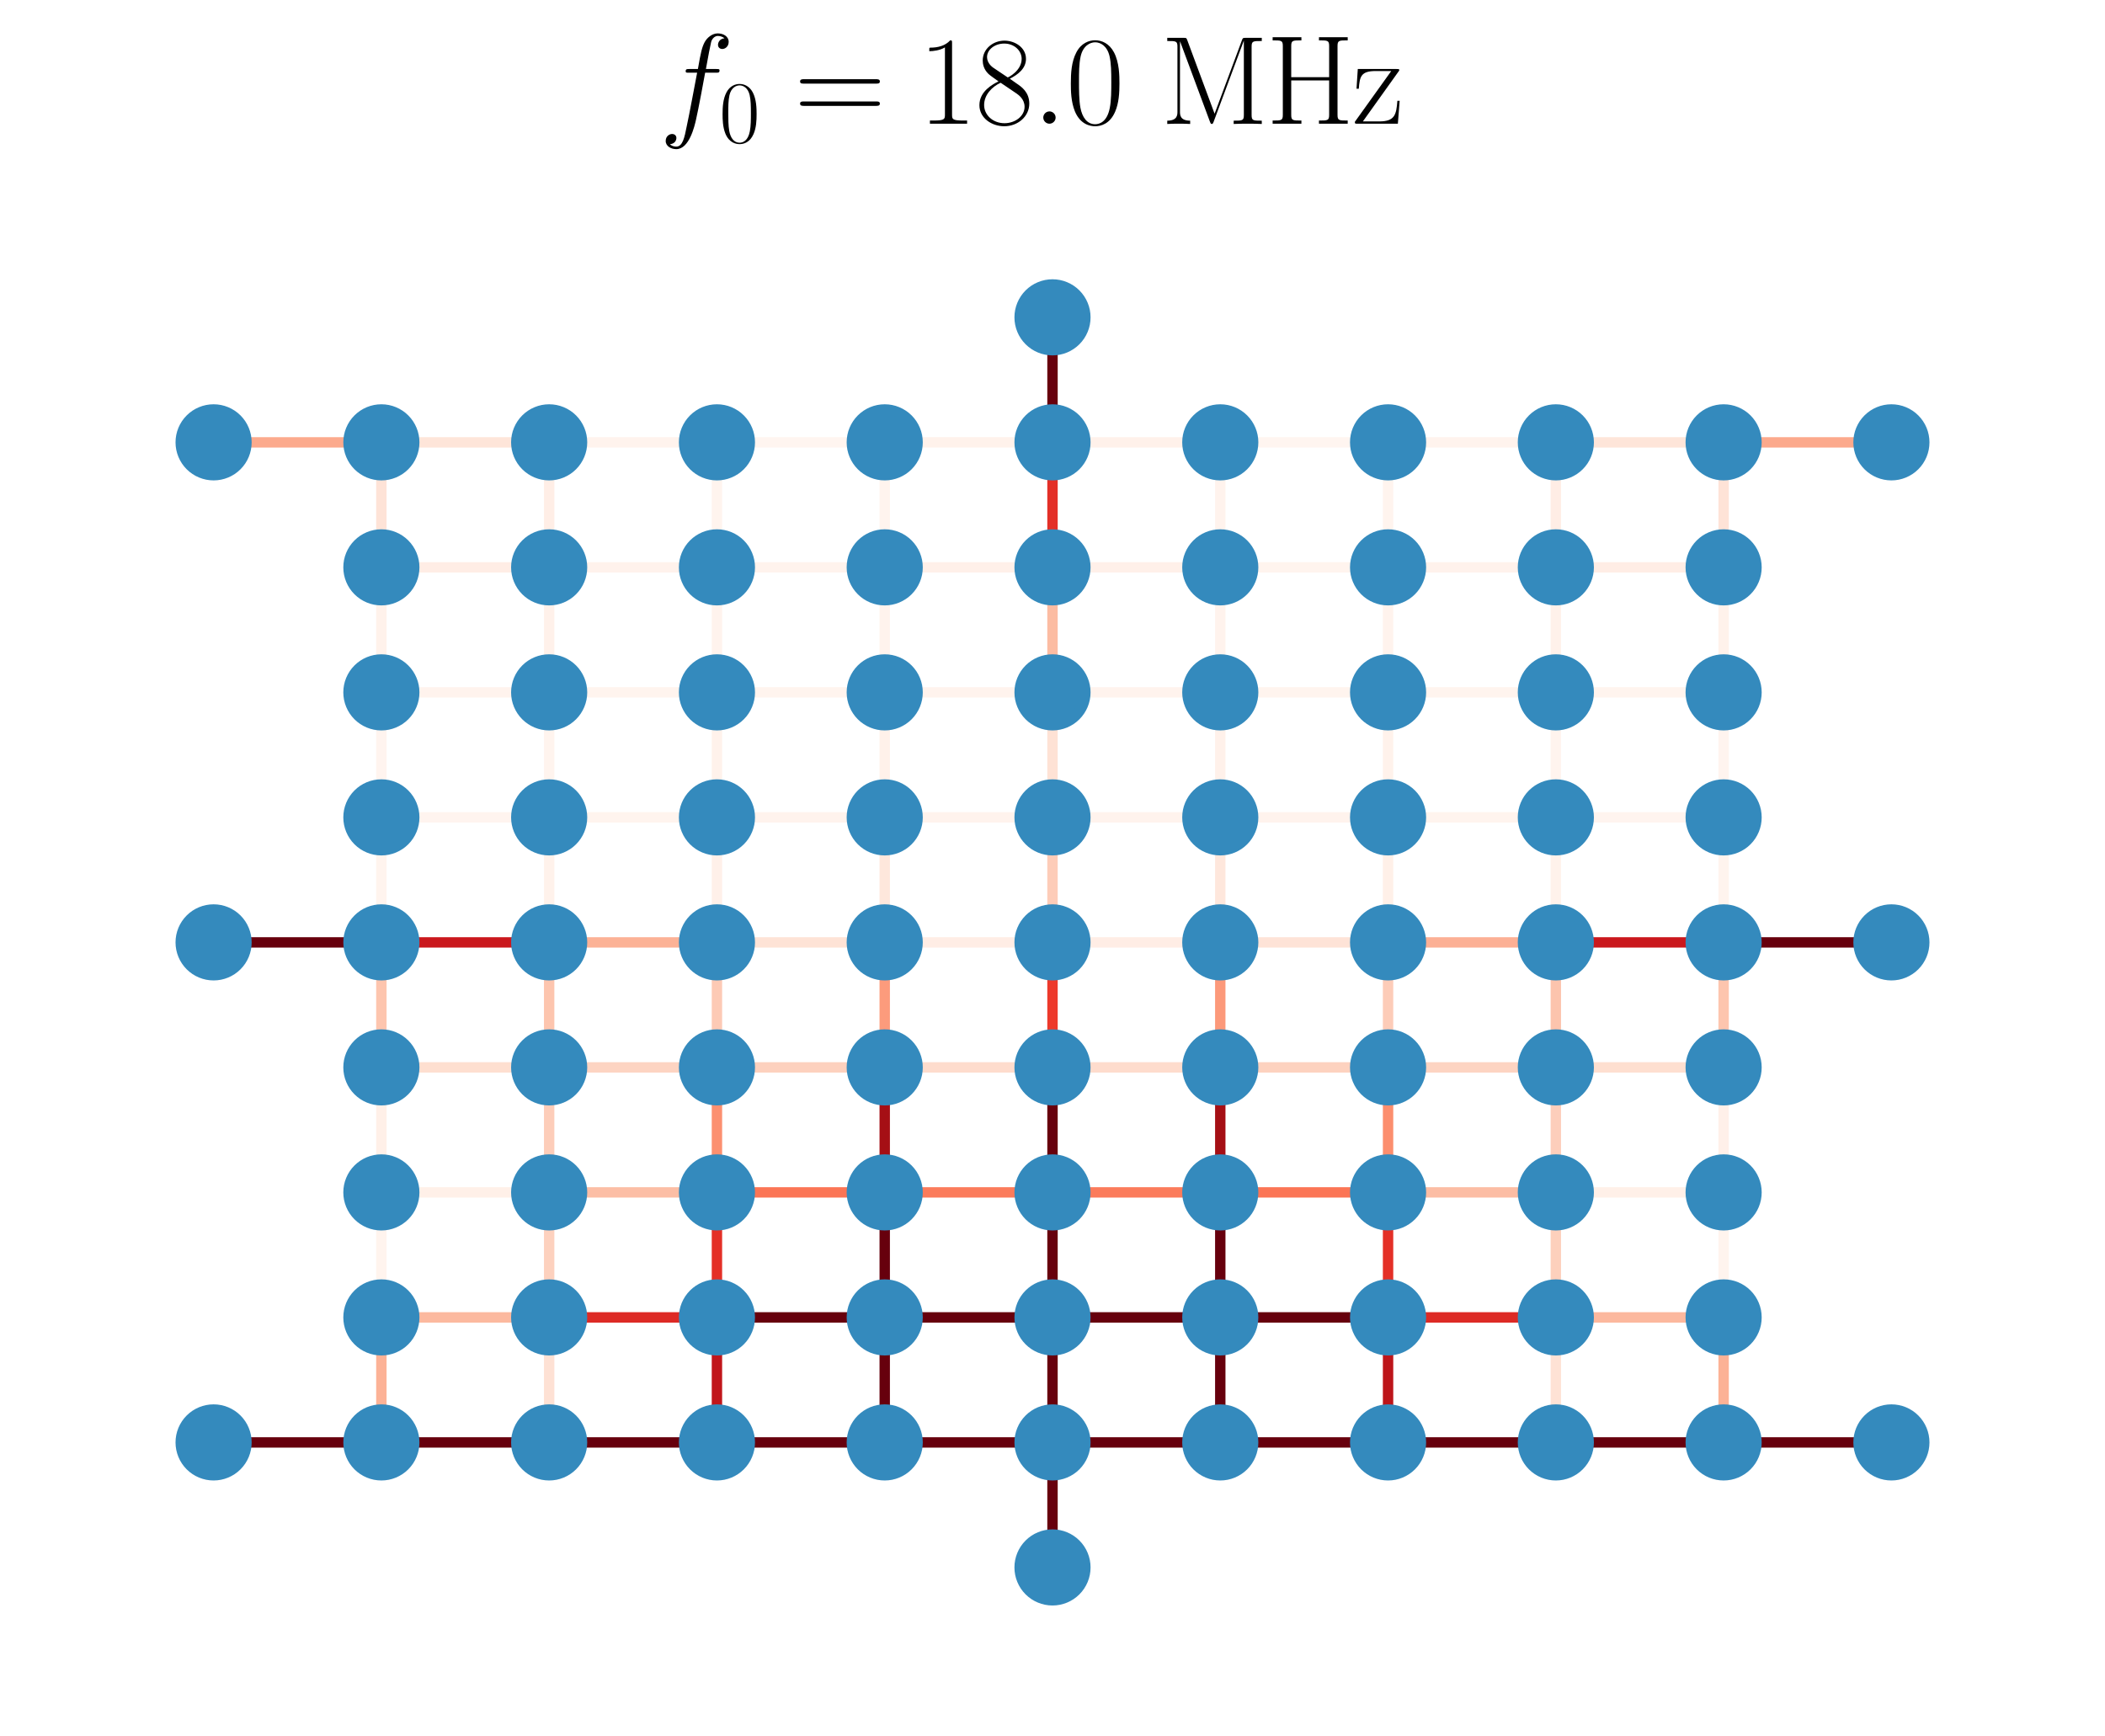 <?xml version="1.0" encoding="utf-8" standalone="no"?>
<!DOCTYPE svg PUBLIC "-//W3C//DTD SVG 1.1//EN"
  "http://www.w3.org/Graphics/SVG/1.1/DTD/svg11.dtd">
<svg xmlns:xlink="http://www.w3.org/1999/xlink" width="202.5pt" height="167.032pt" viewBox="0 0 202.5 167.032" xmlns="http://www.w3.org/2000/svg" version="1.1">
 <defs>
  <style type="text/css">*{stroke-linejoin: round; stroke-linecap: butt}</style>
 </defs>
 <g id="figure_1">
  <g id="patch_1">
   <path d="M 0 167.032 
L 202.5 167.032 
L 202.5 0 
L 0 0 
L 0 167.032 
z
" style="fill: none"/>
  </g>
  <g id="axes_1">
   <g id="LineCollection_1">
    <path d="M 101.25 150.804 
L 101.25 138.776 
" clip-path="url(#p846f492e66)" style="fill: none; stroke: #67000d"/>
    <path d="M 101.25 138.776 
L 85.11 138.776 
" clip-path="url(#p846f492e66)" style="fill: none; stroke: #67000d"/>
    <path d="M 101.25 138.776 
L 117.39 138.776 
" clip-path="url(#p846f492e66)" style="fill: none; stroke: #67000d"/>
    <path d="M 101.25 138.776 
L 101.25 126.749 
" clip-path="url(#p846f492e66)" style="fill: none; stroke: #67000d"/>
    <path d="M 20.548 138.776 
L 36.688 138.776 
" clip-path="url(#p846f492e66)" style="fill: none; stroke: #67000d"/>
    <path d="M 36.688 138.776 
L 52.829 138.776 
" clip-path="url(#p846f492e66)" style="fill: none; stroke: #67000d"/>
    <path d="M 36.688 138.776 
L 36.688 126.749 
" clip-path="url(#p846f492e66)" style="fill: none; stroke: #fcb296"/>
    <path d="M 181.952 138.776 
L 165.812 138.776 
" clip-path="url(#p846f492e66)" style="fill: none; stroke: #67000d"/>
    <path d="M 165.812 138.776 
L 149.671 138.776 
" clip-path="url(#p846f492e66)" style="fill: none; stroke: #67000d"/>
    <path d="M 165.812 138.776 
L 165.812 126.749 
" clip-path="url(#p846f492e66)" style="fill: none; stroke: #fcb296"/>
    <path d="M 20.548 90.667 
L 36.688 90.667 
" clip-path="url(#p846f492e66)" style="fill: none; stroke: #67000d"/>
    <path d="M 36.688 90.667 
L 36.688 102.694 
" clip-path="url(#p846f492e66)" style="fill: none; stroke: #fdc5ae"/>
    <path d="M 36.688 90.667 
L 52.829 90.667 
" clip-path="url(#p846f492e66)" style="fill: none; stroke: #ca181d"/>
    <path d="M 36.688 90.667 
L 36.688 78.64 
" clip-path="url(#p846f492e66)" style="fill: none; stroke: #fff4ee"/>
    <path d="M 181.952 90.667 
L 165.812 90.667 
" clip-path="url(#p846f492e66)" style="fill: none; stroke: #67000d"/>
    <path d="M 165.812 90.667 
L 165.812 102.694 
" clip-path="url(#p846f492e66)" style="fill: none; stroke: #fdc5ae"/>
    <path d="M 165.812 90.667 
L 149.671 90.667 
" clip-path="url(#p846f492e66)" style="fill: none; stroke: #ca181d"/>
    <path d="M 165.812 90.667 
L 165.812 78.64 
" clip-path="url(#p846f492e66)" style="fill: none; stroke: #fff4ee"/>
    <path d="M 20.548 42.558 
L 36.688 42.558 
" clip-path="url(#p846f492e66)" style="fill: none; stroke: #fcaa8d"/>
    <path d="M 36.688 42.558 
L 36.688 54.585 
" clip-path="url(#p846f492e66)" style="fill: none; stroke: #fee3d7"/>
    <path d="M 36.688 42.558 
L 52.829 42.558 
" clip-path="url(#p846f492e66)" style="fill: none; stroke: #fee5d9"/>
    <path d="M 181.952 42.558 
L 165.812 42.558 
" clip-path="url(#p846f492e66)" style="fill: none; stroke: #fca98c"/>
    <path d="M 165.812 42.558 
L 165.812 54.585 
" clip-path="url(#p846f492e66)" style="fill: none; stroke: #fee3d7"/>
    <path d="M 165.812 42.558 
L 149.671 42.558 
" clip-path="url(#p846f492e66)" style="fill: none; stroke: #fee5d9"/>
    <path d="M 101.25 30.531 
L 101.25 42.558 
" clip-path="url(#p846f492e66)" style="fill: none; stroke: #67000d"/>
    <path d="M 101.25 42.558 
L 101.25 54.585 
" clip-path="url(#p846f492e66)" style="fill: none; stroke: #e32f27"/>
    <path d="M 101.25 42.558 
L 85.11 42.558 
" clip-path="url(#p846f492e66)" style="fill: none; stroke: #fff2eb"/>
    <path d="M 101.25 42.558 
L 117.39 42.558 
" clip-path="url(#p846f492e66)" style="fill: none; stroke: #fff1ea"/>
    <path d="M 52.829 138.776 
L 68.969 138.776 
" clip-path="url(#p846f492e66)" style="fill: none; stroke: #67000d"/>
    <path d="M 52.829 138.776 
L 52.829 126.749 
" clip-path="url(#p846f492e66)" style="fill: none; stroke: #fee1d4"/>
    <path d="M 36.688 126.749 
L 52.829 126.749 
" clip-path="url(#p846f492e66)" style="fill: none; stroke: #fcb99f"/>
    <path d="M 36.688 126.749 
L 36.688 114.722 
" clip-path="url(#p846f492e66)" style="fill: none; stroke: #fff4ee"/>
    <path d="M 68.969 138.776 
L 85.11 138.776 
" clip-path="url(#p846f492e66)" style="fill: none; stroke: #67000d"/>
    <path d="M 68.969 138.776 
L 68.969 126.749 
" clip-path="url(#p846f492e66)" style="fill: none; stroke: #c1161b"/>
    <path d="M 52.829 126.749 
L 68.969 126.749 
" clip-path="url(#p846f492e66)" style="fill: none; stroke: #dd2a25"/>
    <path d="M 52.829 126.749 
L 52.829 114.722 
" clip-path="url(#p846f492e66)" style="fill: none; stroke: #fdd1be"/>
    <path d="M 85.11 138.776 
L 85.11 126.749 
" clip-path="url(#p846f492e66)" style="fill: none; stroke: #67000d"/>
    <path d="M 68.969 126.749 
L 85.11 126.749 
" clip-path="url(#p846f492e66)" style="fill: none; stroke: #67000d"/>
    <path d="M 68.969 126.749 
L 68.969 114.722 
" clip-path="url(#p846f492e66)" style="fill: none; stroke: #e43027"/>
    <path d="M 85.11 126.749 
L 101.25 126.749 
" clip-path="url(#p846f492e66)" style="fill: none; stroke: #67000d"/>
    <path d="M 85.11 126.749 
L 85.11 114.722 
" clip-path="url(#p846f492e66)" style="fill: none; stroke: #67000d"/>
    <path d="M 117.39 138.776 
L 133.531 138.776 
" clip-path="url(#p846f492e66)" style="fill: none; stroke: #67000d"/>
    <path d="M 117.39 138.776 
L 117.39 126.749 
" clip-path="url(#p846f492e66)" style="fill: none; stroke: #67000d"/>
    <path d="M 101.25 126.749 
L 117.39 126.749 
" clip-path="url(#p846f492e66)" style="fill: none; stroke: #67000d"/>
    <path d="M 101.25 126.749 
L 101.25 114.722 
" clip-path="url(#p846f492e66)" style="fill: none; stroke: #67000d"/>
    <path d="M 133.531 138.776 
L 149.671 138.776 
" clip-path="url(#p846f492e66)" style="fill: none; stroke: #67000d"/>
    <path d="M 133.531 138.776 
L 133.531 126.749 
" clip-path="url(#p846f492e66)" style="fill: none; stroke: #bd151a"/>
    <path d="M 117.39 126.749 
L 133.531 126.749 
" clip-path="url(#p846f492e66)" style="fill: none; stroke: #67000d"/>
    <path d="M 117.39 126.749 
L 117.39 114.722 
" clip-path="url(#p846f492e66)" style="fill: none; stroke: #67000d"/>
    <path d="M 149.671 138.776 
L 149.671 126.749 
" clip-path="url(#p846f492e66)" style="fill: none; stroke: #fee2d5"/>
    <path d="M 133.531 126.749 
L 149.671 126.749 
" clip-path="url(#p846f492e66)" style="fill: none; stroke: #dd2a25"/>
    <path d="M 133.531 126.749 
L 133.531 114.722 
" clip-path="url(#p846f492e66)" style="fill: none; stroke: #e43027"/>
    <path d="M 149.671 126.749 
L 165.812 126.749 
" clip-path="url(#p846f492e66)" style="fill: none; stroke: #fcb89e"/>
    <path d="M 149.671 126.749 
L 149.671 114.722 
" clip-path="url(#p846f492e66)" style="fill: none; stroke: #fdd0bc"/>
    <path d="M 165.812 126.749 
L 165.812 114.722 
" clip-path="url(#p846f492e66)" style="fill: none; stroke: #fff4ee"/>
    <path d="M 36.688 114.722 
L 52.829 114.722 
" clip-path="url(#p846f492e66)" style="fill: none; stroke: #fff0e8"/>
    <path d="M 36.688 114.722 
L 36.688 102.694 
" clip-path="url(#p846f492e66)" style="fill: none; stroke: #fff0e8"/>
    <path d="M 52.829 114.722 
L 68.969 114.722 
" clip-path="url(#p846f492e66)" style="fill: none; stroke: #fcbea5"/>
    <path d="M 52.829 114.722 
L 52.829 102.694 
" clip-path="url(#p846f492e66)" style="fill: none; stroke: #fdcdb9"/>
    <path d="M 68.969 114.722 
L 85.11 114.722 
" clip-path="url(#p846f492e66)" style="fill: none; stroke: #fb7555"/>
    <path d="M 68.969 114.722 
L 68.969 102.694 
" clip-path="url(#p846f492e66)" style="fill: none; stroke: #fc9070"/>
    <path d="M 85.11 114.722 
L 101.25 114.722 
" clip-path="url(#p846f492e66)" style="fill: none; stroke: #fb7b5b"/>
    <path d="M 85.11 114.722 
L 85.11 102.694 
" clip-path="url(#p846f492e66)" style="fill: none; stroke: #a50f15"/>
    <path d="M 101.25 114.722 
L 117.39 114.722 
" clip-path="url(#p846f492e66)" style="fill: none; stroke: #fb7b5b"/>
    <path d="M 101.25 114.722 
L 101.25 102.694 
" clip-path="url(#p846f492e66)" style="fill: none; stroke: #67000d"/>
    <path d="M 117.39 114.722 
L 133.531 114.722 
" clip-path="url(#p846f492e66)" style="fill: none; stroke: #fb7555"/>
    <path d="M 117.39 114.722 
L 117.39 102.694 
" clip-path="url(#p846f492e66)" style="fill: none; stroke: #a50f15"/>
    <path d="M 133.531 114.722 
L 149.671 114.722 
" clip-path="url(#p846f492e66)" style="fill: none; stroke: #fcbda4"/>
    <path d="M 133.531 114.722 
L 133.531 102.694 
" clip-path="url(#p846f492e66)" style="fill: none; stroke: #fc8e6e"/>
    <path d="M 149.671 114.722 
L 165.812 114.722 
" clip-path="url(#p846f492e66)" style="fill: none; stroke: #fff0e8"/>
    <path d="M 149.671 114.722 
L 149.671 102.694 
" clip-path="url(#p846f492e66)" style="fill: none; stroke: #fdcebb"/>
    <path d="M 165.812 114.722 
L 165.812 102.694 
" clip-path="url(#p846f492e66)" style="fill: none; stroke: #fff0e9"/>
    <path d="M 36.688 102.694 
L 52.829 102.694 
" clip-path="url(#p846f492e66)" style="fill: none; stroke: #fedfd0"/>
    <path d="M 52.829 102.694 
L 68.969 102.694 
" clip-path="url(#p846f492e66)" style="fill: none; stroke: #fdd4c2"/>
    <path d="M 52.829 102.694 
L 52.829 90.667 
" clip-path="url(#p846f492e66)" style="fill: none; stroke: #fdc5ae"/>
    <path d="M 68.969 102.694 
L 85.11 102.694 
" clip-path="url(#p846f492e66)" style="fill: none; stroke: #fdd1be"/>
    <path d="M 68.969 102.694 
L 68.969 90.667 
" clip-path="url(#p846f492e66)" style="fill: none; stroke: #fdcab5"/>
    <path d="M 85.11 102.694 
L 101.25 102.694 
" clip-path="url(#p846f492e66)" style="fill: none; stroke: #fedccd"/>
    <path d="M 85.11 102.694 
L 85.11 90.667 
" clip-path="url(#p846f492e66)" style="fill: none; stroke: #fc9b7c"/>
    <path d="M 101.25 102.694 
L 117.39 102.694 
" clip-path="url(#p846f492e66)" style="fill: none; stroke: #fedccd"/>
    <path d="M 101.25 102.694 
L 101.25 90.667 
" clip-path="url(#p846f492e66)" style="fill: none; stroke: #ed392b"/>
    <path d="M 117.39 102.694 
L 133.531 102.694 
" clip-path="url(#p846f492e66)" style="fill: none; stroke: #fdd2bf"/>
    <path d="M 117.39 102.694 
L 117.39 90.667 
" clip-path="url(#p846f492e66)" style="fill: none; stroke: #fc997a"/>
    <path d="M 133.531 102.694 
L 149.671 102.694 
" clip-path="url(#p846f492e66)" style="fill: none; stroke: #fdd4c2"/>
    <path d="M 133.531 102.694 
L 133.531 90.667 
" clip-path="url(#p846f492e66)" style="fill: none; stroke: #fdccb8"/>
    <path d="M 149.671 102.694 
L 165.812 102.694 
" clip-path="url(#p846f492e66)" style="fill: none; stroke: #fedfd0"/>
    <path d="M 149.671 102.694 
L 149.671 90.667 
" clip-path="url(#p846f492e66)" style="fill: none; stroke: #fcc4ad"/>
    <path d="M 52.829 90.667 
L 68.969 90.667 
" clip-path="url(#p846f492e66)" style="fill: none; stroke: #fcb296"/>
    <path d="M 52.829 90.667 
L 52.829 78.64 
" clip-path="url(#p846f492e66)" style="fill: none; stroke: #fff2eb"/>
    <path d="M 68.969 90.667 
L 85.11 90.667 
" clip-path="url(#p846f492e66)" style="fill: none; stroke: #fee3d6"/>
    <path d="M 68.969 90.667 
L 68.969 78.64 
" clip-path="url(#p846f492e66)" style="fill: none; stroke: #fff0e9"/>
    <path d="M 85.11 90.667 
L 101.25 90.667 
" clip-path="url(#p846f492e66)" style="fill: none; stroke: #ffede5"/>
    <path d="M 85.11 90.667 
L 85.11 78.64 
" clip-path="url(#p846f492e66)" style="fill: none; stroke: #fee7dc"/>
    <path d="M 101.25 90.667 
L 117.39 90.667 
" clip-path="url(#p846f492e66)" style="fill: none; stroke: #ffede5"/>
    <path d="M 101.25 90.667 
L 101.25 78.64 
" clip-path="url(#p846f492e66)" style="fill: none; stroke: #fdccb8"/>
    <path d="M 117.39 90.667 
L 133.531 90.667 
" clip-path="url(#p846f492e66)" style="fill: none; stroke: #fee3d7"/>
    <path d="M 117.39 90.667 
L 117.39 78.64 
" clip-path="url(#p846f492e66)" style="fill: none; stroke: #fee7dc"/>
    <path d="M 133.531 90.667 
L 149.671 90.667 
" clip-path="url(#p846f492e66)" style="fill: none; stroke: #fcb095"/>
    <path d="M 133.531 90.667 
L 133.531 78.64 
" clip-path="url(#p846f492e66)" style="fill: none; stroke: #fff0e8"/>
    <path d="M 149.671 90.667 
L 149.671 78.64 
" clip-path="url(#p846f492e66)" style="fill: none; stroke: #fff2eb"/>
    <path d="M 36.688 78.64 
L 52.829 78.64 
" clip-path="url(#p846f492e66)" style="fill: none; stroke: #fff4ef"/>
    <path d="M 36.688 78.64 
L 36.688 66.613 
" clip-path="url(#p846f492e66)" style="fill: none; stroke: #fff4ef"/>
    <path d="M 52.829 78.64 
L 68.969 78.64 
" clip-path="url(#p846f492e66)" style="fill: none; stroke: #fff4ee"/>
    <path d="M 52.829 78.64 
L 52.829 66.613 
" clip-path="url(#p846f492e66)" style="fill: none; stroke: #fff4ee"/>
    <path d="M 68.969 78.64 
L 85.11 78.64 
" clip-path="url(#p846f492e66)" style="fill: none; stroke: #fff3ed"/>
    <path d="M 68.969 78.64 
L 68.969 66.613 
" clip-path="url(#p846f492e66)" style="fill: none; stroke: #fff2eb"/>
    <path d="M 85.11 78.64 
L 101.25 78.64 
" clip-path="url(#p846f492e66)" style="fill: none; stroke: #fff3ed"/>
    <path d="M 85.11 78.64 
L 85.11 66.613 
" clip-path="url(#p846f492e66)" style="fill: none; stroke: #fff1ea"/>
    <path d="M 101.25 78.64 
L 117.39 78.64 
" clip-path="url(#p846f492e66)" style="fill: none; stroke: #fff3ed"/>
    <path d="M 101.25 78.64 
L 101.25 66.613 
" clip-path="url(#p846f492e66)" style="fill: none; stroke: #fee2d5"/>
    <path d="M 117.39 78.64 
L 133.531 78.64 
" clip-path="url(#p846f492e66)" style="fill: none; stroke: #fff3ed"/>
    <path d="M 117.39 78.64 
L 117.39 66.613 
" clip-path="url(#p846f492e66)" style="fill: none; stroke: #fff1ea"/>
    <path d="M 133.531 78.64 
L 149.671 78.64 
" clip-path="url(#p846f492e66)" style="fill: none; stroke: #fff4ee"/>
    <path d="M 133.531 78.64 
L 133.531 66.613 
" clip-path="url(#p846f492e66)" style="fill: none; stroke: #fff2eb"/>
    <path d="M 149.671 78.64 
L 165.812 78.64 
" clip-path="url(#p846f492e66)" style="fill: none; stroke: #fff4ef"/>
    <path d="M 149.671 78.64 
L 149.671 66.613 
" clip-path="url(#p846f492e66)" style="fill: none; stroke: #fff4ee"/>
    <path d="M 165.812 78.64 
L 165.812 66.613 
" clip-path="url(#p846f492e66)" style="fill: none; stroke: #fff4ef"/>
    <path d="M 36.688 66.613 
L 52.829 66.613 
" clip-path="url(#p846f492e66)" style="fill: none; stroke: #fff3ed"/>
    <path d="M 36.688 66.613 
L 36.688 54.585 
" clip-path="url(#p846f492e66)" style="fill: none; stroke: #fff2eb"/>
    <path d="M 52.829 66.613 
L 68.969 66.613 
" clip-path="url(#p846f492e66)" style="fill: none; stroke: #fff4ee"/>
    <path d="M 52.829 66.613 
L 52.829 54.585 
" clip-path="url(#p846f492e66)" style="fill: none; stroke: #fff1ea"/>
    <path d="M 68.969 66.613 
L 85.11 66.613 
" clip-path="url(#p846f492e66)" style="fill: none; stroke: #fff4ee"/>
    <path d="M 68.969 66.613 
L 68.969 54.585 
" clip-path="url(#p846f492e66)" style="fill: none; stroke: #fff3ed"/>
    <path d="M 85.11 66.613 
L 101.25 66.613 
" clip-path="url(#p846f492e66)" style="fill: none; stroke: #fff3ed"/>
    <path d="M 85.11 66.613 
L 85.11 54.585 
" clip-path="url(#p846f492e66)" style="fill: none; stroke: #fff3ed"/>
    <path d="M 101.25 66.613 
L 117.39 66.613 
" clip-path="url(#p846f492e66)" style="fill: none; stroke: #fff3ed"/>
    <path d="M 101.25 66.613 
L 101.25 54.585 
" clip-path="url(#p846f492e66)" style="fill: none; stroke: #fcbca2"/>
    <path d="M 117.39 66.613 
L 133.531 66.613 
" clip-path="url(#p846f492e66)" style="fill: none; stroke: #fff4ee"/>
    <path d="M 117.39 66.613 
L 117.39 54.585 
" clip-path="url(#p846f492e66)" style="fill: none; stroke: #fff3ed"/>
    <path d="M 133.531 66.613 
L 149.671 66.613 
" clip-path="url(#p846f492e66)" style="fill: none; stroke: #fff4ee"/>
    <path d="M 133.531 66.613 
L 133.531 54.585 
" clip-path="url(#p846f492e66)" style="fill: none; stroke: #fff3ed"/>
    <path d="M 149.671 66.613 
L 165.812 66.613 
" clip-path="url(#p846f492e66)" style="fill: none; stroke: #fff4ee"/>
    <path d="M 149.671 66.613 
L 149.671 54.585 
" clip-path="url(#p846f492e66)" style="fill: none; stroke: #fff1ea"/>
    <path d="M 165.812 66.613 
L 165.812 54.585 
" clip-path="url(#p846f492e66)" style="fill: none; stroke: #fff2eb"/>
    <path d="M 36.688 54.585 
L 52.829 54.585 
" clip-path="url(#p846f492e66)" style="fill: none; stroke: #ffede5"/>
    <path d="M 52.829 54.585 
L 68.969 54.585 
" clip-path="url(#p846f492e66)" style="fill: none; stroke: #fff2ec"/>
    <path d="M 52.829 54.585 
L 52.829 42.558 
" clip-path="url(#p846f492e66)" style="fill: none; stroke: #ffeee6"/>
    <path d="M 68.969 54.585 
L 85.11 54.585 
" clip-path="url(#p846f492e66)" style="fill: none; stroke: #fff3ed"/>
    <path d="M 68.969 54.585 
L 68.969 42.558 
" clip-path="url(#p846f492e66)" style="fill: none; stroke: #fff4ee"/>
    <path d="M 85.11 54.585 
L 101.25 54.585 
" clip-path="url(#p846f492e66)" style="fill: none; stroke: #fff0e9"/>
    <path d="M 85.11 54.585 
L 85.11 42.558 
" clip-path="url(#p846f492e66)" style="fill: none; stroke: #fff4ee"/>
    <path d="M 101.25 54.585 
L 117.39 54.585 
" clip-path="url(#p846f492e66)" style="fill: none; stroke: #fff0e9"/>
    <path d="M 117.39 54.585 
L 133.531 54.585 
" clip-path="url(#p846f492e66)" style="fill: none; stroke: #fff4ee"/>
    <path d="M 117.39 54.585 
L 117.39 42.558 
" clip-path="url(#p846f492e66)" style="fill: none; stroke: #fff3ed"/>
    <path d="M 133.531 54.585 
L 149.671 54.585 
" clip-path="url(#p846f492e66)" style="fill: none; stroke: #fff2ec"/>
    <path d="M 133.531 54.585 
L 133.531 42.558 
" clip-path="url(#p846f492e66)" style="fill: none; stroke: #fff4ee"/>
    <path d="M 149.671 54.585 
L 165.812 54.585 
" clip-path="url(#p846f492e66)" style="fill: none; stroke: #ffede5"/>
    <path d="M 149.671 54.585 
L 149.671 42.558 
" clip-path="url(#p846f492e66)" style="fill: none; stroke: #ffede5"/>
    <path d="M 52.829 42.558 
L 68.969 42.558 
" clip-path="url(#p846f492e66)" style="fill: none; stroke: #fff3ed"/>
    <path d="M 68.969 42.558 
L 85.11 42.558 
" clip-path="url(#p846f492e66)" style="fill: none; stroke: #fff5f0"/>
    <path d="M 117.39 42.558 
L 133.531 42.558 
" clip-path="url(#p846f492e66)" style="fill: none; stroke: #fff5f0"/>
    <path d="M 133.531 42.558 
L 149.671 42.558 
" clip-path="url(#p846f492e66)" style="fill: none; stroke: #fff3ed"/>
   </g>
   <g id="PathCollection_1">
    <defs>
     <path id="m964fbe871d" d="M 0 3.162 
C 0.839 3.162 1.643 2.829 2.236 2.236 
C 2.829 1.643 3.162 0.839 3.162 0 
C 3.162 -0.839 2.829 -1.643 2.236 -2.236 
C 1.643 -2.829 0.839 -3.162 0 -3.162 
C -0.839 -3.162 -1.643 -2.829 -2.236 -2.236 
C -2.829 -1.643 -3.162 -0.839 -3.162 0 
C -3.162 0.839 -2.829 1.643 -2.236 2.236 
C -1.643 2.829 -0.839 3.162 0 3.162 
z
" style="stroke: #348abd"/>
    </defs>
    <g clip-path="url(#p846f492e66)">
     <use xlink:href="#m964fbe871d" x="101.25" y="150.804" style="fill: #348abd; stroke: #348abd"/>
     <use xlink:href="#m964fbe871d" x="101.25" y="138.776" style="fill: #348abd; stroke: #348abd"/>
     <use xlink:href="#m964fbe871d" x="20.548" y="138.776" style="fill: #348abd; stroke: #348abd"/>
     <use xlink:href="#m964fbe871d" x="36.688" y="138.776" style="fill: #348abd; stroke: #348abd"/>
     <use xlink:href="#m964fbe871d" x="181.952" y="138.776" style="fill: #348abd; stroke: #348abd"/>
     <use xlink:href="#m964fbe871d" x="165.812" y="138.776" style="fill: #348abd; stroke: #348abd"/>
     <use xlink:href="#m964fbe871d" x="20.548" y="90.667" style="fill: #348abd; stroke: #348abd"/>
     <use xlink:href="#m964fbe871d" x="36.688" y="90.667" style="fill: #348abd; stroke: #348abd"/>
     <use xlink:href="#m964fbe871d" x="181.952" y="90.667" style="fill: #348abd; stroke: #348abd"/>
     <use xlink:href="#m964fbe871d" x="165.812" y="90.667" style="fill: #348abd; stroke: #348abd"/>
     <use xlink:href="#m964fbe871d" x="20.548" y="42.558" style="fill: #348abd; stroke: #348abd"/>
     <use xlink:href="#m964fbe871d" x="36.688" y="42.558" style="fill: #348abd; stroke: #348abd"/>
     <use xlink:href="#m964fbe871d" x="181.952" y="42.558" style="fill: #348abd; stroke: #348abd"/>
     <use xlink:href="#m964fbe871d" x="165.812" y="42.558" style="fill: #348abd; stroke: #348abd"/>
     <use xlink:href="#m964fbe871d" x="101.25" y="30.531" style="fill: #348abd; stroke: #348abd"/>
     <use xlink:href="#m964fbe871d" x="101.25" y="42.558" style="fill: #348abd; stroke: #348abd"/>
     <use xlink:href="#m964fbe871d" x="52.829" y="138.776" style="fill: #348abd; stroke: #348abd"/>
     <use xlink:href="#m964fbe871d" x="36.688" y="126.749" style="fill: #348abd; stroke: #348abd"/>
     <use xlink:href="#m964fbe871d" x="68.969" y="138.776" style="fill: #348abd; stroke: #348abd"/>
     <use xlink:href="#m964fbe871d" x="52.829" y="126.749" style="fill: #348abd; stroke: #348abd"/>
     <use xlink:href="#m964fbe871d" x="85.11" y="138.776" style="fill: #348abd; stroke: #348abd"/>
     <use xlink:href="#m964fbe871d" x="68.969" y="126.749" style="fill: #348abd; stroke: #348abd"/>
     <use xlink:href="#m964fbe871d" x="85.11" y="126.749" style="fill: #348abd; stroke: #348abd"/>
     <use xlink:href="#m964fbe871d" x="117.39" y="138.776" style="fill: #348abd; stroke: #348abd"/>
     <use xlink:href="#m964fbe871d" x="101.25" y="126.749" style="fill: #348abd; stroke: #348abd"/>
     <use xlink:href="#m964fbe871d" x="133.531" y="138.776" style="fill: #348abd; stroke: #348abd"/>
     <use xlink:href="#m964fbe871d" x="117.39" y="126.749" style="fill: #348abd; stroke: #348abd"/>
     <use xlink:href="#m964fbe871d" x="149.671" y="138.776" style="fill: #348abd; stroke: #348abd"/>
     <use xlink:href="#m964fbe871d" x="133.531" y="126.749" style="fill: #348abd; stroke: #348abd"/>
     <use xlink:href="#m964fbe871d" x="149.671" y="126.749" style="fill: #348abd; stroke: #348abd"/>
     <use xlink:href="#m964fbe871d" x="165.812" y="126.749" style="fill: #348abd; stroke: #348abd"/>
     <use xlink:href="#m964fbe871d" x="36.688" y="114.722" style="fill: #348abd; stroke: #348abd"/>
     <use xlink:href="#m964fbe871d" x="52.829" y="114.722" style="fill: #348abd; stroke: #348abd"/>
     <use xlink:href="#m964fbe871d" x="68.969" y="114.722" style="fill: #348abd; stroke: #348abd"/>
     <use xlink:href="#m964fbe871d" x="85.11" y="114.722" style="fill: #348abd; stroke: #348abd"/>
     <use xlink:href="#m964fbe871d" x="101.25" y="114.722" style="fill: #348abd; stroke: #348abd"/>
     <use xlink:href="#m964fbe871d" x="117.39" y="114.722" style="fill: #348abd; stroke: #348abd"/>
     <use xlink:href="#m964fbe871d" x="133.531" y="114.722" style="fill: #348abd; stroke: #348abd"/>
     <use xlink:href="#m964fbe871d" x="149.671" y="114.722" style="fill: #348abd; stroke: #348abd"/>
     <use xlink:href="#m964fbe871d" x="165.812" y="114.722" style="fill: #348abd; stroke: #348abd"/>
     <use xlink:href="#m964fbe871d" x="36.688" y="102.694" style="fill: #348abd; stroke: #348abd"/>
     <use xlink:href="#m964fbe871d" x="52.829" y="102.694" style="fill: #348abd; stroke: #348abd"/>
     <use xlink:href="#m964fbe871d" x="68.969" y="102.694" style="fill: #348abd; stroke: #348abd"/>
     <use xlink:href="#m964fbe871d" x="85.11" y="102.694" style="fill: #348abd; stroke: #348abd"/>
     <use xlink:href="#m964fbe871d" x="101.25" y="102.694" style="fill: #348abd; stroke: #348abd"/>
     <use xlink:href="#m964fbe871d" x="117.39" y="102.694" style="fill: #348abd; stroke: #348abd"/>
     <use xlink:href="#m964fbe871d" x="133.531" y="102.694" style="fill: #348abd; stroke: #348abd"/>
     <use xlink:href="#m964fbe871d" x="149.671" y="102.694" style="fill: #348abd; stroke: #348abd"/>
     <use xlink:href="#m964fbe871d" x="165.812" y="102.694" style="fill: #348abd; stroke: #348abd"/>
     <use xlink:href="#m964fbe871d" x="52.829" y="90.667" style="fill: #348abd; stroke: #348abd"/>
     <use xlink:href="#m964fbe871d" x="68.969" y="90.667" style="fill: #348abd; stroke: #348abd"/>
     <use xlink:href="#m964fbe871d" x="85.11" y="90.667" style="fill: #348abd; stroke: #348abd"/>
     <use xlink:href="#m964fbe871d" x="101.25" y="90.667" style="fill: #348abd; stroke: #348abd"/>
     <use xlink:href="#m964fbe871d" x="117.39" y="90.667" style="fill: #348abd; stroke: #348abd"/>
     <use xlink:href="#m964fbe871d" x="133.531" y="90.667" style="fill: #348abd; stroke: #348abd"/>
     <use xlink:href="#m964fbe871d" x="149.671" y="90.667" style="fill: #348abd; stroke: #348abd"/>
     <use xlink:href="#m964fbe871d" x="36.688" y="78.64" style="fill: #348abd; stroke: #348abd"/>
     <use xlink:href="#m964fbe871d" x="52.829" y="78.64" style="fill: #348abd; stroke: #348abd"/>
     <use xlink:href="#m964fbe871d" x="68.969" y="78.64" style="fill: #348abd; stroke: #348abd"/>
     <use xlink:href="#m964fbe871d" x="85.11" y="78.64" style="fill: #348abd; stroke: #348abd"/>
     <use xlink:href="#m964fbe871d" x="101.25" y="78.64" style="fill: #348abd; stroke: #348abd"/>
     <use xlink:href="#m964fbe871d" x="117.39" y="78.64" style="fill: #348abd; stroke: #348abd"/>
     <use xlink:href="#m964fbe871d" x="133.531" y="78.64" style="fill: #348abd; stroke: #348abd"/>
     <use xlink:href="#m964fbe871d" x="149.671" y="78.64" style="fill: #348abd; stroke: #348abd"/>
     <use xlink:href="#m964fbe871d" x="165.812" y="78.64" style="fill: #348abd; stroke: #348abd"/>
     <use xlink:href="#m964fbe871d" x="36.688" y="66.613" style="fill: #348abd; stroke: #348abd"/>
     <use xlink:href="#m964fbe871d" x="52.829" y="66.613" style="fill: #348abd; stroke: #348abd"/>
     <use xlink:href="#m964fbe871d" x="68.969" y="66.613" style="fill: #348abd; stroke: #348abd"/>
     <use xlink:href="#m964fbe871d" x="85.11" y="66.613" style="fill: #348abd; stroke: #348abd"/>
     <use xlink:href="#m964fbe871d" x="101.25" y="66.613" style="fill: #348abd; stroke: #348abd"/>
     <use xlink:href="#m964fbe871d" x="117.39" y="66.613" style="fill: #348abd; stroke: #348abd"/>
     <use xlink:href="#m964fbe871d" x="133.531" y="66.613" style="fill: #348abd; stroke: #348abd"/>
     <use xlink:href="#m964fbe871d" x="149.671" y="66.613" style="fill: #348abd; stroke: #348abd"/>
     <use xlink:href="#m964fbe871d" x="165.812" y="66.613" style="fill: #348abd; stroke: #348abd"/>
     <use xlink:href="#m964fbe871d" x="36.688" y="54.585" style="fill: #348abd; stroke: #348abd"/>
     <use xlink:href="#m964fbe871d" x="52.829" y="54.585" style="fill: #348abd; stroke: #348abd"/>
     <use xlink:href="#m964fbe871d" x="68.969" y="54.585" style="fill: #348abd; stroke: #348abd"/>
     <use xlink:href="#m964fbe871d" x="85.11" y="54.585" style="fill: #348abd; stroke: #348abd"/>
     <use xlink:href="#m964fbe871d" x="101.25" y="54.585" style="fill: #348abd; stroke: #348abd"/>
     <use xlink:href="#m964fbe871d" x="117.39" y="54.585" style="fill: #348abd; stroke: #348abd"/>
     <use xlink:href="#m964fbe871d" x="133.531" y="54.585" style="fill: #348abd; stroke: #348abd"/>
     <use xlink:href="#m964fbe871d" x="149.671" y="54.585" style="fill: #348abd; stroke: #348abd"/>
     <use xlink:href="#m964fbe871d" x="165.812" y="54.585" style="fill: #348abd; stroke: #348abd"/>
     <use xlink:href="#m964fbe871d" x="52.829" y="42.558" style="fill: #348abd; stroke: #348abd"/>
     <use xlink:href="#m964fbe871d" x="68.969" y="42.558" style="fill: #348abd; stroke: #348abd"/>
     <use xlink:href="#m964fbe871d" x="85.11" y="42.558" style="fill: #348abd; stroke: #348abd"/>
     <use xlink:href="#m964fbe871d" x="117.39" y="42.558" style="fill: #348abd; stroke: #348abd"/>
     <use xlink:href="#m964fbe871d" x="133.531" y="42.558" style="fill: #348abd; stroke: #348abd"/>
     <use xlink:href="#m964fbe871d" x="149.671" y="42.558" style="fill: #348abd; stroke: #348abd"/>
    </g>
   </g>
   <g id="text_1">
    <!-- $f_0 = 18.0$ MHz -->
    <g transform="translate(63.417 11.902) scale(0.12 -0.12)">
     <defs>
      <path id="CMMI12-66" d="M 2854 2566 
C 2982 2566 3034 2566 3034 2688 
C 3034 2752 2982 2752 2867 2752 
L 2349 2752 
C 2470 3429 2560 3897 2611 4107 
C 2650 4265 2784 4416 2950 4416 
C 3085 4416 3219 4358 3283 4298 
C 3034 4272 2957 4082 2957 3969 
C 2957 3837 3053 3759 3174 3759 
C 3302 3759 3494 3870 3494 4119 
C 3494 4393 3226 4544 2944 4544 
C 2669 4544 2400 4334 2272 4078 
C 2157 3848 2093 3611 1946 2752 
L 1517 2752 
C 1395 2752 1331 2752 1331 2637 
C 1331 2566 1370 2566 1498 2566 
L 1907 2566 
C 1792 1976 1530 542 1382 -137 
C 1274 -689 1178 -1152 858 -1152 
C 838 -1152 653 -1152 538 -1031 
C 864 -1005 864 -726 864 -720 
C 864 -593 768 -517 646 -517 
C 518 -517 326 -625 326 -867 
C 326 -1140 608 -1280 858 -1280 
C 1510 -1280 1779 -118 1850 199 
C 1965 688 2278 2376 2310 2566 
L 2854 2566 
z
" transform="scale(0.016)"/>
      <path id="CMR17-30" d="M 2688 2025 
C 2688 2416 2682 3080 2413 3591 
C 2176 4039 1798 4198 1466 4198 
C 1158 4198 768 4058 525 3597 
C 269 3118 243 2524 243 2025 
C 243 1661 250 1106 448 619 
C 723 -39 1216 -128 1466 -128 
C 1760 -128 2208 -7 2470 600 
C 2662 1042 2688 1559 2688 2025 
z
M 1466 -26 
C 1056 -26 813 325 723 812 
C 653 1188 653 1738 653 2096 
C 653 2588 653 2997 736 3387 
C 858 3929 1216 4096 1466 4096 
C 1728 4096 2067 3923 2189 3400 
C 2272 3036 2278 2607 2278 2096 
C 2278 1680 2278 1169 2202 792 
C 2067 95 1690 -26 1466 -26 
z
" transform="scale(0.016)"/>
      <path id="CMR17-3d" d="M 4115 2017 
C 4211 2017 4307 2017 4307 2125 
C 4307 2240 4198 2240 4090 2240 
L 512 2240 
C 403 2240 294 2240 294 2125 
C 294 2017 390 2017 486 2017 
L 4115 2017 
z
M 4090 896 
C 4198 896 4307 896 4307 1011 
C 4307 1119 4211 1119 4115 1119 
L 486 1119 
C 390 1119 294 1119 294 1011 
C 294 896 403 896 512 896 
L 4090 896 
z
" transform="scale(0.016)"/>
      <path id="CMR17-31" d="M 1702 4058 
C 1702 4192 1696 4192 1606 4192 
C 1357 3916 979 3827 621 3827 
C 602 3827 570 3827 563 3808 
C 557 3795 557 3782 557 3648 
C 755 3648 1088 3686 1344 3839 
L 1344 461 
C 1344 236 1331 160 781 160 
L 589 160 
L 589 0 
C 896 0 1216 0 1523 0 
C 1830 0 2150 0 2458 0 
L 2458 160 
L 2266 160 
C 1715 160 1702 230 1702 458 
L 1702 4058 
z
" transform="scale(0.016)"/>
      <path id="CMR17-38" d="M 1741 2264 
C 2144 2467 2554 2773 2554 3263 
C 2554 3841 1990 4179 1472 4179 
C 890 4179 378 3759 378 3180 
C 378 3021 416 2747 666 2505 
C 730 2442 998 2251 1171 2130 
C 883 1983 211 1634 211 934 
C 211 279 838 -128 1459 -128 
C 2144 -128 2720 362 2720 1010 
C 2720 1590 2330 1857 2074 2029 
L 1741 2264 
z
M 902 2822 
C 851 2854 595 3051 595 3351 
C 595 3739 998 4032 1459 4032 
C 1965 4032 2336 3676 2336 3262 
C 2336 2669 1670 2331 1638 2331 
C 1632 2331 1626 2331 1574 2370 
L 902 2822 
z
M 2080 1519 
C 2176 1449 2483 1240 2483 851 
C 2483 381 2010 25 1472 25 
C 890 25 448 438 448 940 
C 448 1443 838 1862 1280 2060 
L 2080 1519 
z
" transform="scale(0.016)"/>
      <path id="CMMI12-3a" d="M 1178 307 
C 1178 492 1024 619 870 619 
C 685 619 557 466 557 313 
C 557 128 710 0 864 0 
C 1050 0 1178 153 1178 307 
z
" transform="scale(0.016)"/>
      <path id="CMR17-4d" d="M 1338 4224 
C 1299 4320 1293 4320 1158 4320 
L 339 4320 
L 339 4160 
C 781 4160 851 4160 851 3875 
L 851 610 
C 851 451 851 153 339 153 
L 339 -13 
C 486 0 755 0 915 0 
C 1075 0 1344 0 1491 -13 
L 1491 153 
C 979 153 979 451 979 610 
L 979 4135 
L 986 4135 
L 2490 89 
C 2515 25 2528 -13 2579 -13 
C 2630 -13 2643 25 2669 89 
L 4186 4166 
L 4192 4166 
L 4192 438 
C 4192 153 4122 153 3680 153 
L 3680 -13 
C 3853 0 4198 0 4384 0 
C 4570 0 4922 0 5094 -13 
L 5094 153 
C 4653 153 4582 153 4582 438 
L 4582 3875 
C 4582 4160 4653 4160 5094 4160 
L 5094 4320 
L 4282 4320 
C 4147 4320 4141 4314 4102 4218 
L 2720 502 
L 1338 4224 
z
" transform="scale(0.016)"/>
      <path id="CMR17-48" d="M 3590 3905 
C 3590 4192 3661 4192 4102 4192 
L 4102 4352 
C 3917 4352 3578 4352 3379 4352 
C 3181 4352 2842 4352 2656 4352 
L 2656 4192 
C 3098 4192 3168 4192 3168 3904 
L 3168 2341 
L 1261 2341 
L 1261 3904 
C 1261 4192 1331 4192 1773 4192 
L 1773 4352 
C 1587 4352 1248 4352 1050 4352 
C 851 4352 512 4352 326 4352 
L 326 4192 
C 768 4192 838 4192 838 3905 
L 838 447 
C 838 160 768 160 326 160 
L 326 0 
C 512 0 851 0 1050 0 
C 1248 0 1587 0 1773 0 
L 1773 160 
C 1331 160 1261 160 1261 446 
L 1261 2176 
L 3168 2176 
L 3168 446 
C 3168 160 3098 160 2656 160 
L 2656 0 
C 2842 0 3181 0 3379 0 
C 3578 0 3917 0 4102 0 
L 4102 160 
C 3661 160 3590 160 3590 447 
L 3590 3905 
z
" transform="scale(0.016)"/>
      <path id="CMR17-7a" d="M 2310 2605 
C 2362 2670 2362 2682 2362 2695 
C 2362 2752 2336 2752 2221 2752 
L 275 2752 
L 211 1760 
L 326 1760 
C 371 2381 442 2650 1178 2650 
L 1958 2650 
L 128 96 
C 128 0 134 0 269 0 
L 2291 0 
L 2381 1152 
L 2266 1152 
C 2214 442 2131 115 1350 115 
L 531 115 
L 2310 2605 
z
" transform="scale(0.016)"/>
     </defs>
     <use xlink:href="#CMMI12-66" transform="scale(0.996)"/>
     <use xlink:href="#CMR17-30" transform="translate(48.083 -14.944) scale(0.697)"/>
     <use xlink:href="#CMR17-3d" transform="translate(108.239 0) scale(0.996)"/>
     <use xlink:href="#CMR17-31" transform="translate(207.627 0) scale(0.996)"/>
     <use xlink:href="#CMR17-38" transform="translate(253.318 0) scale(0.996)"/>
     <use xlink:href="#CMMI12-3a" transform="translate(299.008 0) scale(0.996)"/>
     <use xlink:href="#CMR17-30" transform="translate(326.105 0) scale(0.996)"/>
     <use xlink:href="#CMR17-4d" transform="translate(401.872 0) scale(0.996)"/>
     <use xlink:href="#CMR17-48" transform="translate(486.559 0) scale(0.996)"/>
     <use xlink:href="#CMR17-7a" transform="translate(555.631 0) scale(0.996)"/>
    </g>
   </g>
  </g>
 </g>
 <defs>
  <clipPath id="p846f492e66">
   <rect x="3.6" y="17.902" width="195.3" height="145.53"/>
  </clipPath>
 </defs>
</svg>

